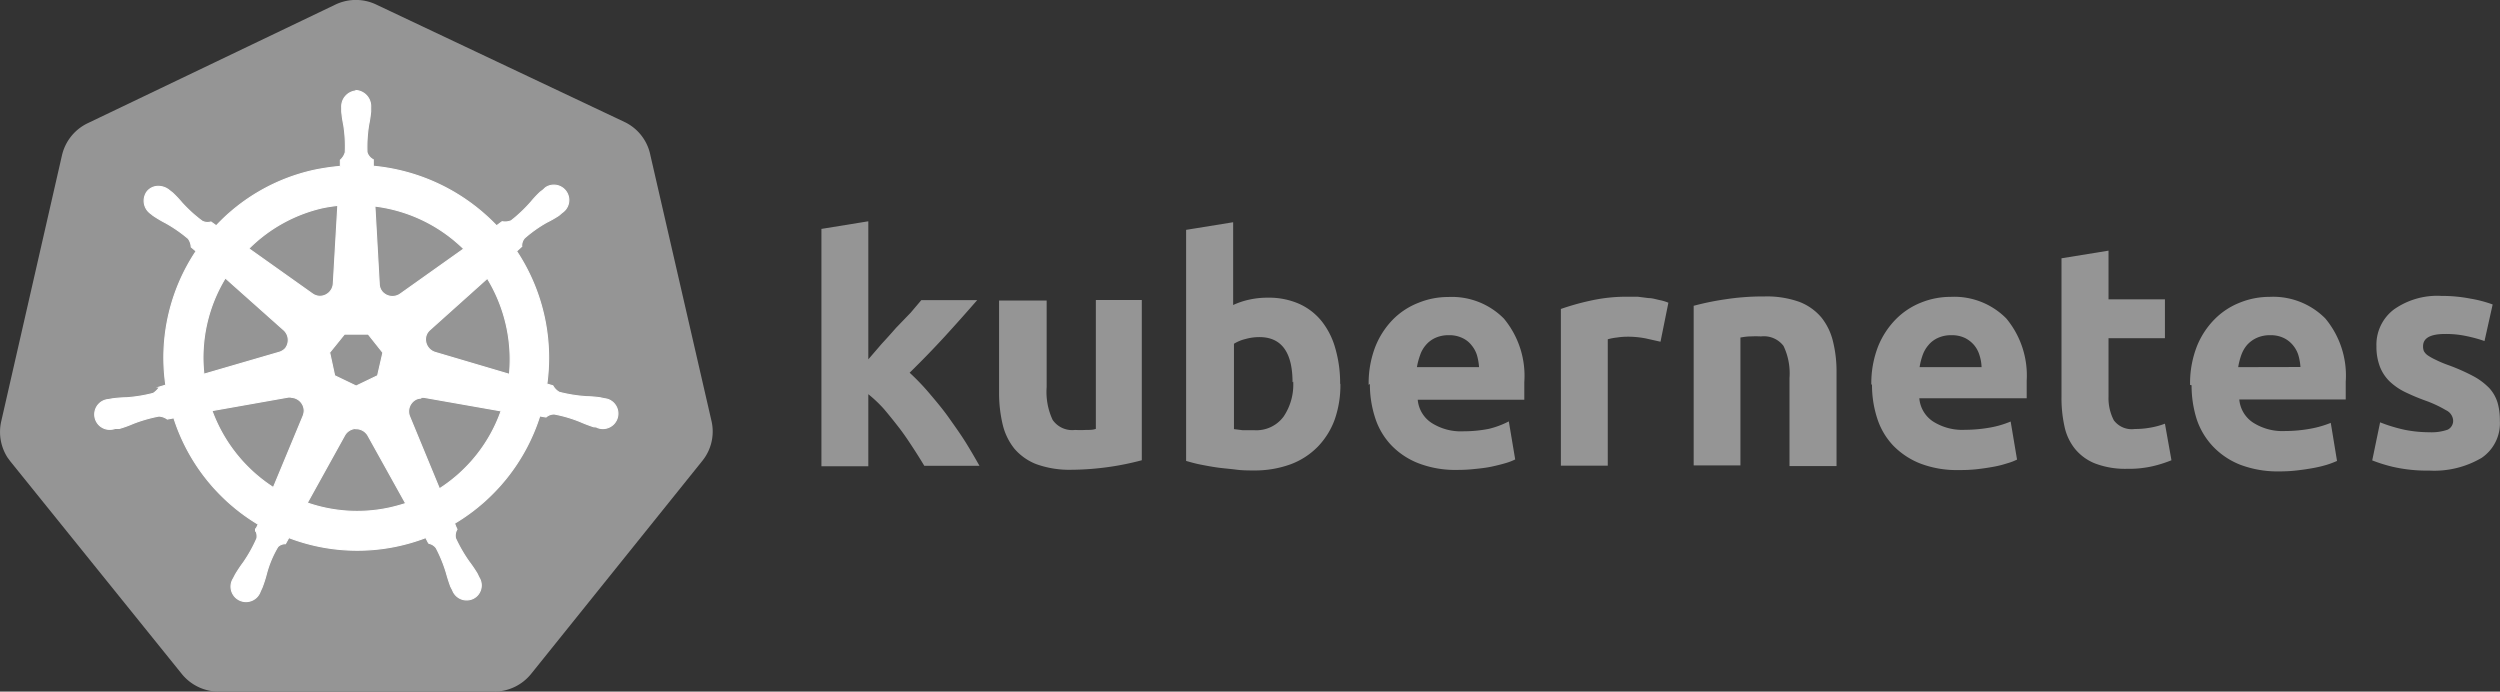 <svg id="Calque_1" data-name="Calque 1" xmlns="http://www.w3.org/2000/svg" viewBox="0 0 183.92 50.88"><rect x="0" y="0" width="183.92" height="50.88" fill="#333333" stroke="none"/><defs><style>.cls-1{fill:#959595;}.cls-2{fill:#fff;stroke:#fff;stroke-miterlimit:10;stroke-width:0.08px;}</style></defs><g id="Composant_122" data-name="Composant 122"><path id="Tracé_26540" data-name="Tracé 26540" class="cls-1" d="M26,0a3.51,3.51,0,0,0-1.35.35L6.44,9.07a3.49,3.49,0,0,0-1.88,2.35L.09,31a3.49,3.49,0,0,0,.47,2.67l.2.27L13.39,49.6a3.5,3.5,0,0,0,2.72,1.28H36.34a3.5,3.5,0,0,0,2.73-1.3L51.68,33.89A3.43,3.43,0,0,0,52.35,31l-4.5-19.57A3.46,3.46,0,0,0,46,9L27.73.36A3.5,3.5,0,0,0,26,0"/><path id="Tracé_26541" data-name="Tracé 26541" class="cls-1" d="M26.18,31.54a1,1,0,0,1,.89.5h0l2.78,5c-.37.12-.74.22-1.12.31A11.19,11.19,0,0,1,22.6,37l2.77-5a1,1,0,0,1,.81-.48Zm-4.75-2.31a1,1,0,0,1,.95,1,1.17,1.17,0,0,1-.08.37v0l-2.19,5.27a11.37,11.37,0,0,1-4.52-5.66l5.64-1h.2Zm9.54,0h.22l5.68,1a11.23,11.23,0,0,1-4.54,5.73l-2.2-5.33a1,1,0,0,1,.51-1.27.88.88,0,0,1,.32-.07Zm-5.63-4.65h1.75l1.08,1.36-.39,1.7-1.58.76-1.58-.76-.37-1.71Zm10.5-4.13a11.46,11.46,0,0,1,1.64,7.09L32,25.92v0a1,1,0,0,1-.67-1.18.94.94,0,0,1,.3-.48l4.25-3.81Zm-19.26,0,4.29,3.82v0A1,1,0,0,1,21,25.63a1,1,0,0,1-.47.29v0L15,27.53a11.26,11.26,0,0,1,1.6-7.12Zm11-5.29a11.3,11.3,0,0,1,6.54,3.15l-4.66,3.31a1,1,0,0,1-1.35-.16h0a.94.94,0,0,1-.21-.58Zm-2.73,0-.33,5.72h0a1,1,0,0,1-1,.92,1,1,0,0,1-.53-.18l-4.69-3.33a11.22,11.22,0,0,1,5.41-3,11.63,11.63,0,0,1,1.16-.18Zm1.36-8.47a1.15,1.15,0,0,0-1.07,1.21v.31a9,9,0,0,0,.15,1,10.08,10.08,0,0,1,.11,2,1.19,1.19,0,0,1-.36.57l0,.46a16.44,16.44,0,0,0-2,.3,14,14,0,0,0-7.13,4.07l-.39-.28a.86.86,0,0,1-.65-.06,10.33,10.33,0,0,1-1.47-1.33,8.62,8.62,0,0,0-.72-.76L12.45,14a1.26,1.26,0,0,0-.76-.29,1.05,1.05,0,0,0-.87.39,1.15,1.15,0,0,0,.27,1.61l.22.17a9.2,9.2,0,0,0,.9.53,10.43,10.43,0,0,1,1.64,1.14,1.16,1.16,0,0,1,.22.62l.36.31a14.12,14.12,0,0,0-2.23,9.85l-.46.14a1.51,1.51,0,0,1-.47.47,10.72,10.72,0,0,1-1.95.32,9.28,9.28,0,0,0-1.05.08L8,29.39H8a1.1,1.1,0,1,0,.2,2.19,1.27,1.27,0,0,0,.28-.06h0l.3,0a8.18,8.18,0,0,0,1-.36,10.68,10.68,0,0,1,1.91-.55,1.16,1.16,0,0,1,.62.22l.48-.09A14.13,14.13,0,0,0,19,38.57l-.2.42a1,1,0,0,1,.1.62,10.43,10.43,0,0,1-1,1.79,10.11,10.11,0,0,0-.58.87l-.15.29a1.1,1.1,0,0,0,1.86,1.19,1.15,1.15,0,0,0,.12-.25l.13-.28a8.94,8.94,0,0,0,.32-1,7.73,7.73,0,0,1,.84-2A.78.78,0,0,1,21,40l.25-.45a14.09,14.09,0,0,0,10.07,0l.22.42a.87.87,0,0,1,.55.34,10.15,10.15,0,0,1,.75,1.84c.09.33.2.67.32,1l.14.27a1.1,1.1,0,0,0,1.41.65,1.06,1.06,0,0,0,.53-.43,1.08,1.08,0,0,0,0-1.15l-.14-.29a10.22,10.22,0,0,0-.59-.87,10.91,10.91,0,0,1-1-1.73.9.9,0,0,1,.11-.66,3.38,3.38,0,0,1-.18-.44,14.19,14.19,0,0,0,6.27-7.9l.46.08a.88.88,0,0,1,.62-.22,9.85,9.85,0,0,1,1.9.56,10.47,10.47,0,0,0,1,.38c.08,0,.19,0,.28.06h0a1.1,1.1,0,0,0,.77-2.07,1.4,1.4,0,0,0-.28-.06l-.32-.07a9.28,9.28,0,0,0-1-.08,10.83,10.83,0,0,1-2-.32,1.27,1.27,0,0,1-.47-.48l-.44-.13A14.21,14.21,0,0,0,38,18.48l.38-.35a.87.87,0,0,1,.21-.62,9.7,9.7,0,0,1,1.62-1.15,8.21,8.21,0,0,0,.91-.52l.23-.2a1.1,1.1,0,0,0-1.14-1.88.91.91,0,0,0-.21.18l-.25.19a8.51,8.51,0,0,0-.71.76,10.7,10.7,0,0,1-1.43,1.35,1.18,1.18,0,0,1-.67.07l-.41.3a14.38,14.38,0,0,0-9.07-4.38c0-.14,0-.4,0-.48A.88.88,0,0,1,27,11.2a10.13,10.13,0,0,1,.12-2,9.13,9.13,0,0,0,.15-1V7.88a1.16,1.16,0,0,0-1.07-1.22Z"/><path id="Tracé_26542" data-name="Tracé 26542" class="cls-2" d="M26.18,31.54a1,1,0,0,1,.89.5h0l2.78,5c-.37.12-.74.22-1.12.31A11.19,11.19,0,0,1,22.6,37l2.77-5a1,1,0,0,1,.81-.48Zm-4.75-2.31a1,1,0,0,1,.95,1,1.17,1.17,0,0,1-.08.37v0l-2.19,5.27a11.37,11.37,0,0,1-4.52-5.66l5.64-1h.2Zm9.54,0h.22l5.68,1a11.23,11.23,0,0,1-4.54,5.73l-2.2-5.33a1,1,0,0,1,.51-1.27.88.88,0,0,1,.32-.07Zm-5.63-4.65h1.75l1.08,1.36-.39,1.7-1.58.76-1.58-.76-.37-1.71Zm10.5-4.13a11.46,11.46,0,0,1,1.64,7.09L32,25.92v0a1,1,0,0,1-.67-1.18.94.94,0,0,1,.3-.48l4.25-3.81Zm-19.26,0,4.29,3.82v0A1,1,0,0,1,21,25.63a1,1,0,0,1-.47.29v0L15,27.53a11.26,11.26,0,0,1,1.6-7.12Zm11-5.29a11.3,11.3,0,0,1,6.54,3.15l-4.66,3.31a1,1,0,0,1-1.35-.16h0a.94.94,0,0,1-.21-.58Zm-2.73,0-.33,5.72h0a1,1,0,0,1-1,.92,1,1,0,0,1-.53-.18l-4.69-3.33a11.22,11.22,0,0,1,5.41-3,11.63,11.63,0,0,1,1.16-.18Zm1.36-8.47a1.15,1.15,0,0,0-1.07,1.21v.31a9,9,0,0,0,.15,1,10.08,10.08,0,0,1,.11,2,1.19,1.19,0,0,1-.36.57l0,.46a16.44,16.44,0,0,0-2,.3,14,14,0,0,0-7.13,4.07l-.39-.28a.86.86,0,0,1-.65-.06,10.33,10.33,0,0,1-1.47-1.33,8.62,8.62,0,0,0-.72-.76L12.45,14a1.26,1.26,0,0,0-.76-.29,1.05,1.05,0,0,0-.87.39,1.15,1.15,0,0,0,.27,1.61l.22.17a9.2,9.2,0,0,0,.9.53,10.43,10.43,0,0,1,1.64,1.14,1.16,1.16,0,0,1,.22.62l.36.31a14.12,14.12,0,0,0-2.23,9.85l-.46.14a1.51,1.51,0,0,1-.47.47,10.72,10.72,0,0,1-1.95.32,9.28,9.28,0,0,0-1.05.08L8,29.39H8a1.1,1.1,0,1,0,.2,2.19,1.27,1.27,0,0,0,.28-.06h0l.3,0a8.18,8.18,0,0,0,1-.36,10.68,10.68,0,0,1,1.91-.55,1.16,1.16,0,0,1,.62.22l.48-.09A14.13,14.13,0,0,0,19,38.57l-.2.42a1,1,0,0,1,.1.62,10.43,10.43,0,0,1-1,1.79,10.11,10.11,0,0,0-.58.87l-.15.29a1.1,1.1,0,0,0,1.86,1.19,1.15,1.15,0,0,0,.12-.25l.13-.28a8.94,8.94,0,0,0,.32-1,7.73,7.73,0,0,1,.84-2A.78.78,0,0,1,21,40l.25-.45a14.09,14.09,0,0,0,10.07,0l.22.42a.87.87,0,0,1,.55.34,10.15,10.15,0,0,1,.75,1.84c.09.33.2.67.32,1l.14.27a1.1,1.1,0,0,0,1.41.65,1.06,1.06,0,0,0,.53-.43,1.08,1.08,0,0,0,0-1.15l-.14-.29a10.22,10.22,0,0,0-.59-.87,10.91,10.91,0,0,1-1-1.73.9.9,0,0,1,.11-.66,3.38,3.38,0,0,1-.18-.44,14.19,14.19,0,0,0,6.27-7.9l.46.08a.88.88,0,0,1,.62-.22,9.85,9.85,0,0,1,1.9.56,10.47,10.47,0,0,0,1,.38c.08,0,.19,0,.28.06h0a1.1,1.1,0,0,0,.77-2.07,1.4,1.4,0,0,0-.28-.06l-.32-.07a9.28,9.28,0,0,0-1-.08,10.83,10.83,0,0,1-2-.32,1.27,1.27,0,0,1-.47-.48l-.44-.13A14.21,14.21,0,0,0,38,18.48l.38-.35a.87.87,0,0,1,.21-.62,9.7,9.7,0,0,1,1.62-1.15,8.21,8.21,0,0,0,.91-.52l.23-.2a1.1,1.1,0,0,0-1.14-1.88.91.91,0,0,0-.21.18l-.25.19a8.51,8.51,0,0,0-.71.76,10.7,10.7,0,0,1-1.43,1.35,1.18,1.18,0,0,1-.67.07l-.41.3a14.38,14.38,0,0,0-9.07-4.38c0-.14,0-.4,0-.48A.88.88,0,0,1,27,11.2a10.13,10.13,0,0,1,.12-2,9.13,9.13,0,0,0,.15-1V7.88a1.16,1.16,0,0,0-1.07-1.22Z"/><path id="Tracé_26543" data-name="Tracé 26543" class="cls-1" d="M178.73,31.8a3.6,3.6,0,0,0,1.34-.19.72.72,0,0,0,.4-.72.9.9,0,0,0-.52-.71,8.73,8.73,0,0,0-1.55-.72,15.77,15.77,0,0,1-1.47-.62,4.56,4.56,0,0,1-1.13-.78,3.08,3.08,0,0,1-.71-1.07,4.1,4.1,0,0,1-.26-1.51,3.25,3.25,0,0,1,1.28-2.71,5.52,5.52,0,0,1,3.5-1,10.93,10.93,0,0,1,2.14.2,9.1,9.1,0,0,1,1.63.43l-.6,2.69a10.18,10.18,0,0,0-1.31-.36,7.09,7.09,0,0,0-1.59-.16q-1.62,0-1.62.9a.91.91,0,0,0,.06.36.92.92,0,0,0,.28.31,4,4,0,0,0,.57.32,8.18,8.18,0,0,0,.92.39,14.31,14.31,0,0,1,1.88.83,4.79,4.79,0,0,1,1.17.88,2.8,2.8,0,0,1,.6,1.06,4.61,4.61,0,0,1,.17,1.34,3.07,3.07,0,0,1-1.35,2.73,6.87,6.87,0,0,1-3.84.93,11.21,11.21,0,0,1-2.7-.28,11.33,11.33,0,0,1-1.5-.47l.58-2.8a11.45,11.45,0,0,0,1.81.55,9.28,9.28,0,0,0,1.82.18M169.24,27a4.19,4.19,0,0,0-.15-.86,2.13,2.13,0,0,0-.4-.74,2,2,0,0,0-.67-.53,2.18,2.18,0,0,0-1-.21,2.32,2.32,0,0,0-1,.2,2.14,2.14,0,0,0-.71.52,2.38,2.38,0,0,0-.43.76,5,5,0,0,0-.22.87Zm-8.12,1.32a7.47,7.47,0,0,1,.5-2.84,6,6,0,0,1,1.31-2,5.37,5.37,0,0,1,1.86-1.22,5.78,5.78,0,0,1,2.17-.42,5.4,5.4,0,0,1,4.11,1.59,6.57,6.57,0,0,1,1.5,4.66c0,.2,0,.42,0,.67s0,.45,0,.63h-7.83a2.27,2.27,0,0,0,1,1.69,4,4,0,0,0,2.36.63,10.66,10.66,0,0,0,1.87-.17,7.79,7.79,0,0,0,1.5-.43l.46,2.8a6.61,6.61,0,0,1-.74.28,9.05,9.05,0,0,1-1,.24c-.38.07-.79.13-1.22.18s-.86.07-1.3.07a7.79,7.79,0,0,1-2.86-.49,5.58,5.58,0,0,1-2-1.34,5.38,5.38,0,0,1-1.2-2,8.22,8.22,0,0,1-.38-2.51ZM151.67,19l3.45-.56v3.58h4.15v2.86h-4.15v4.3a3.52,3.52,0,0,0,.39,1.74,1.64,1.64,0,0,0,1.54.64,6.38,6.38,0,0,0,1.15-.1,5.85,5.85,0,0,0,1.07-.29l.48,2.69a9.36,9.36,0,0,1-1.39.44,7.9,7.9,0,0,1-1.88.19,6.26,6.26,0,0,1-2.34-.39,3.64,3.64,0,0,1-1.48-1.07,3.91,3.91,0,0,1-.78-1.66,9.6,9.6,0,0,1-.22-2.14V19ZM145.78,27a3.17,3.17,0,0,0-.15-.86,2.11,2.11,0,0,0-.39-.74,2.16,2.16,0,0,0-.67-.53,2.21,2.21,0,0,0-1-.21,2.29,2.29,0,0,0-1,.2,1.92,1.92,0,0,0-.7.53,2.33,2.33,0,0,0-.43.75,5,5,0,0,0-.22.87h4.57Zm-8.11,1.32a7.47,7.47,0,0,1,.5-2.84,6.12,6.12,0,0,1,1.31-2,5.42,5.42,0,0,1,1.85-1.22,5.78,5.78,0,0,1,2.17-.42,5.38,5.38,0,0,1,4.1,1.59A6.56,6.56,0,0,1,149.1,28c0,.2,0,.42,0,.67s0,.45,0,.63H141.2a2.27,2.27,0,0,0,1,1.7,4,4,0,0,0,2.36.62,10.66,10.66,0,0,0,1.87-.17,7.08,7.08,0,0,0,1.49-.44l.47,2.8a4.16,4.16,0,0,1-.74.28,7.36,7.36,0,0,1-1,.25c-.38.07-.79.13-1.22.18a11.31,11.31,0,0,1-1.3.06,7.52,7.52,0,0,1-2.86-.48,5.69,5.69,0,0,1-2-1.33,5.21,5.21,0,0,1-1.17-2,7.92,7.92,0,0,1-.38-2.51ZM124.59,22.5a19.88,19.88,0,0,1,2.27-.47,18,18,0,0,1,2.93-.22,7.13,7.13,0,0,1,2.59.4A4,4,0,0,1,134,23.36a4.5,4.5,0,0,1,.85,1.76,9.14,9.14,0,0,1,.26,2.27v6.9h-3.46V27.81a4.68,4.68,0,0,0-.44-2.36,1.81,1.81,0,0,0-1.65-.7,7.41,7.41,0,0,0-.78,0c-.29,0-.54.05-.74.08v9.41H124.6V22.5Zm-2.43,2.64-1.07-.24a6.86,6.86,0,0,0-1.35-.13,5.12,5.12,0,0,0-.78.06,4.07,4.07,0,0,0-.68.13v9.3h-3.45V22.73a18.42,18.42,0,0,1,2.17-.61,12.17,12.17,0,0,1,2.82-.29l.67,0,.79.1c.26,0,.52.08.78.14a3.31,3.31,0,0,1,.68.2ZM108.81,27a4.19,4.19,0,0,0-.15-.86,2.13,2.13,0,0,0-.4-.74,1.82,1.82,0,0,0-.67-.53,2.18,2.18,0,0,0-1-.21,2.32,2.32,0,0,0-1,.2,2,2,0,0,0-.69.52,2.2,2.2,0,0,0-.43.76,5.06,5.06,0,0,0-.23.87h4.58Zm-8.12,1.32a7.43,7.43,0,0,1,.5-2.84,6.06,6.06,0,0,1,1.31-2,5.38,5.38,0,0,1,1.87-1.21,5.74,5.74,0,0,1,2.17-.42,5.38,5.38,0,0,1,4.1,1.59,6.59,6.59,0,0,1,1.5,4.67q0,.3,0,.66c0,.24,0,.45,0,.64h-7.84a2.27,2.27,0,0,0,1,1.69,4,4,0,0,0,2.37.63,9.69,9.69,0,0,0,1.86-.18A6.45,6.45,0,0,0,111,31l.47,2.8a4.16,4.16,0,0,1-.74.28c-.34.1-.68.18-1,.25s-.79.13-1.22.17a11.2,11.2,0,0,1-1.3.07,7.52,7.52,0,0,1-2.86-.49,5.56,5.56,0,0,1-2-1.33,5.24,5.24,0,0,1-1.18-2,7.93,7.93,0,0,1-.39-2.51Zm-5.6-.19c0-2.22-.82-3.34-2.46-3.33a3.74,3.74,0,0,0-1,.14,2.88,2.88,0,0,0-.85.35v6.28l.64.08c.26,0,.55,0,.86,0a2.49,2.49,0,0,0,2.15-1,4.21,4.21,0,0,0,.71-2.58Zm3.52.1a7.64,7.64,0,0,1-.42,2.64,5.66,5.66,0,0,1-1.25,2,5.47,5.47,0,0,1-2,1.29,7.68,7.68,0,0,1-2.69.45c-.42,0-.85,0-1.31-.06s-.9-.09-1.34-.15-.86-.14-1.27-.22-.75-.18-1.07-.27v-17l3.46-.56v6.09a5.64,5.64,0,0,1,1.2-.4,6.19,6.19,0,0,1,1.35-.14,5.52,5.52,0,0,1,2.3.45,4.48,4.48,0,0,1,1.67,1.29,5.63,5.63,0,0,1,1,2,9.11,9.11,0,0,1,.35,2.6M84,33.86a20.67,20.67,0,0,1-5.19.7,7.15,7.15,0,0,1-2.59-.42A4.06,4.06,0,0,1,74.62,33a4.51,4.51,0,0,1-.86-1.79,10,10,0,0,1-.26-2.3v-6.8H77v6.37a4.87,4.87,0,0,0,.44,2.41,1.75,1.75,0,0,0,1.65.74,7.59,7.59,0,0,0,.79,0c.28,0,.53,0,.74-.08V22.07H84Zm-20.14-7.4,1-1.16c.37-.4.72-.79,1.06-1.18L67,23l.78-.92h4.11c-.82.94-1.62,1.84-2.4,2.69s-1.64,1.74-2.57,2.65a17,17,0,0,1,1.44,1.5c.49.58,1,1.18,1.43,1.79s.88,1.23,1.27,1.86.71,1.19,1,1.7H68c-.24-.4-.52-.85-.84-1.34s-.66-1-1-1.44-.74-.94-1.13-1.4A9.7,9.7,0,0,0,63.88,29V34.3H60.43V16.84l3.45-.56V26.46Z"/></g></svg>